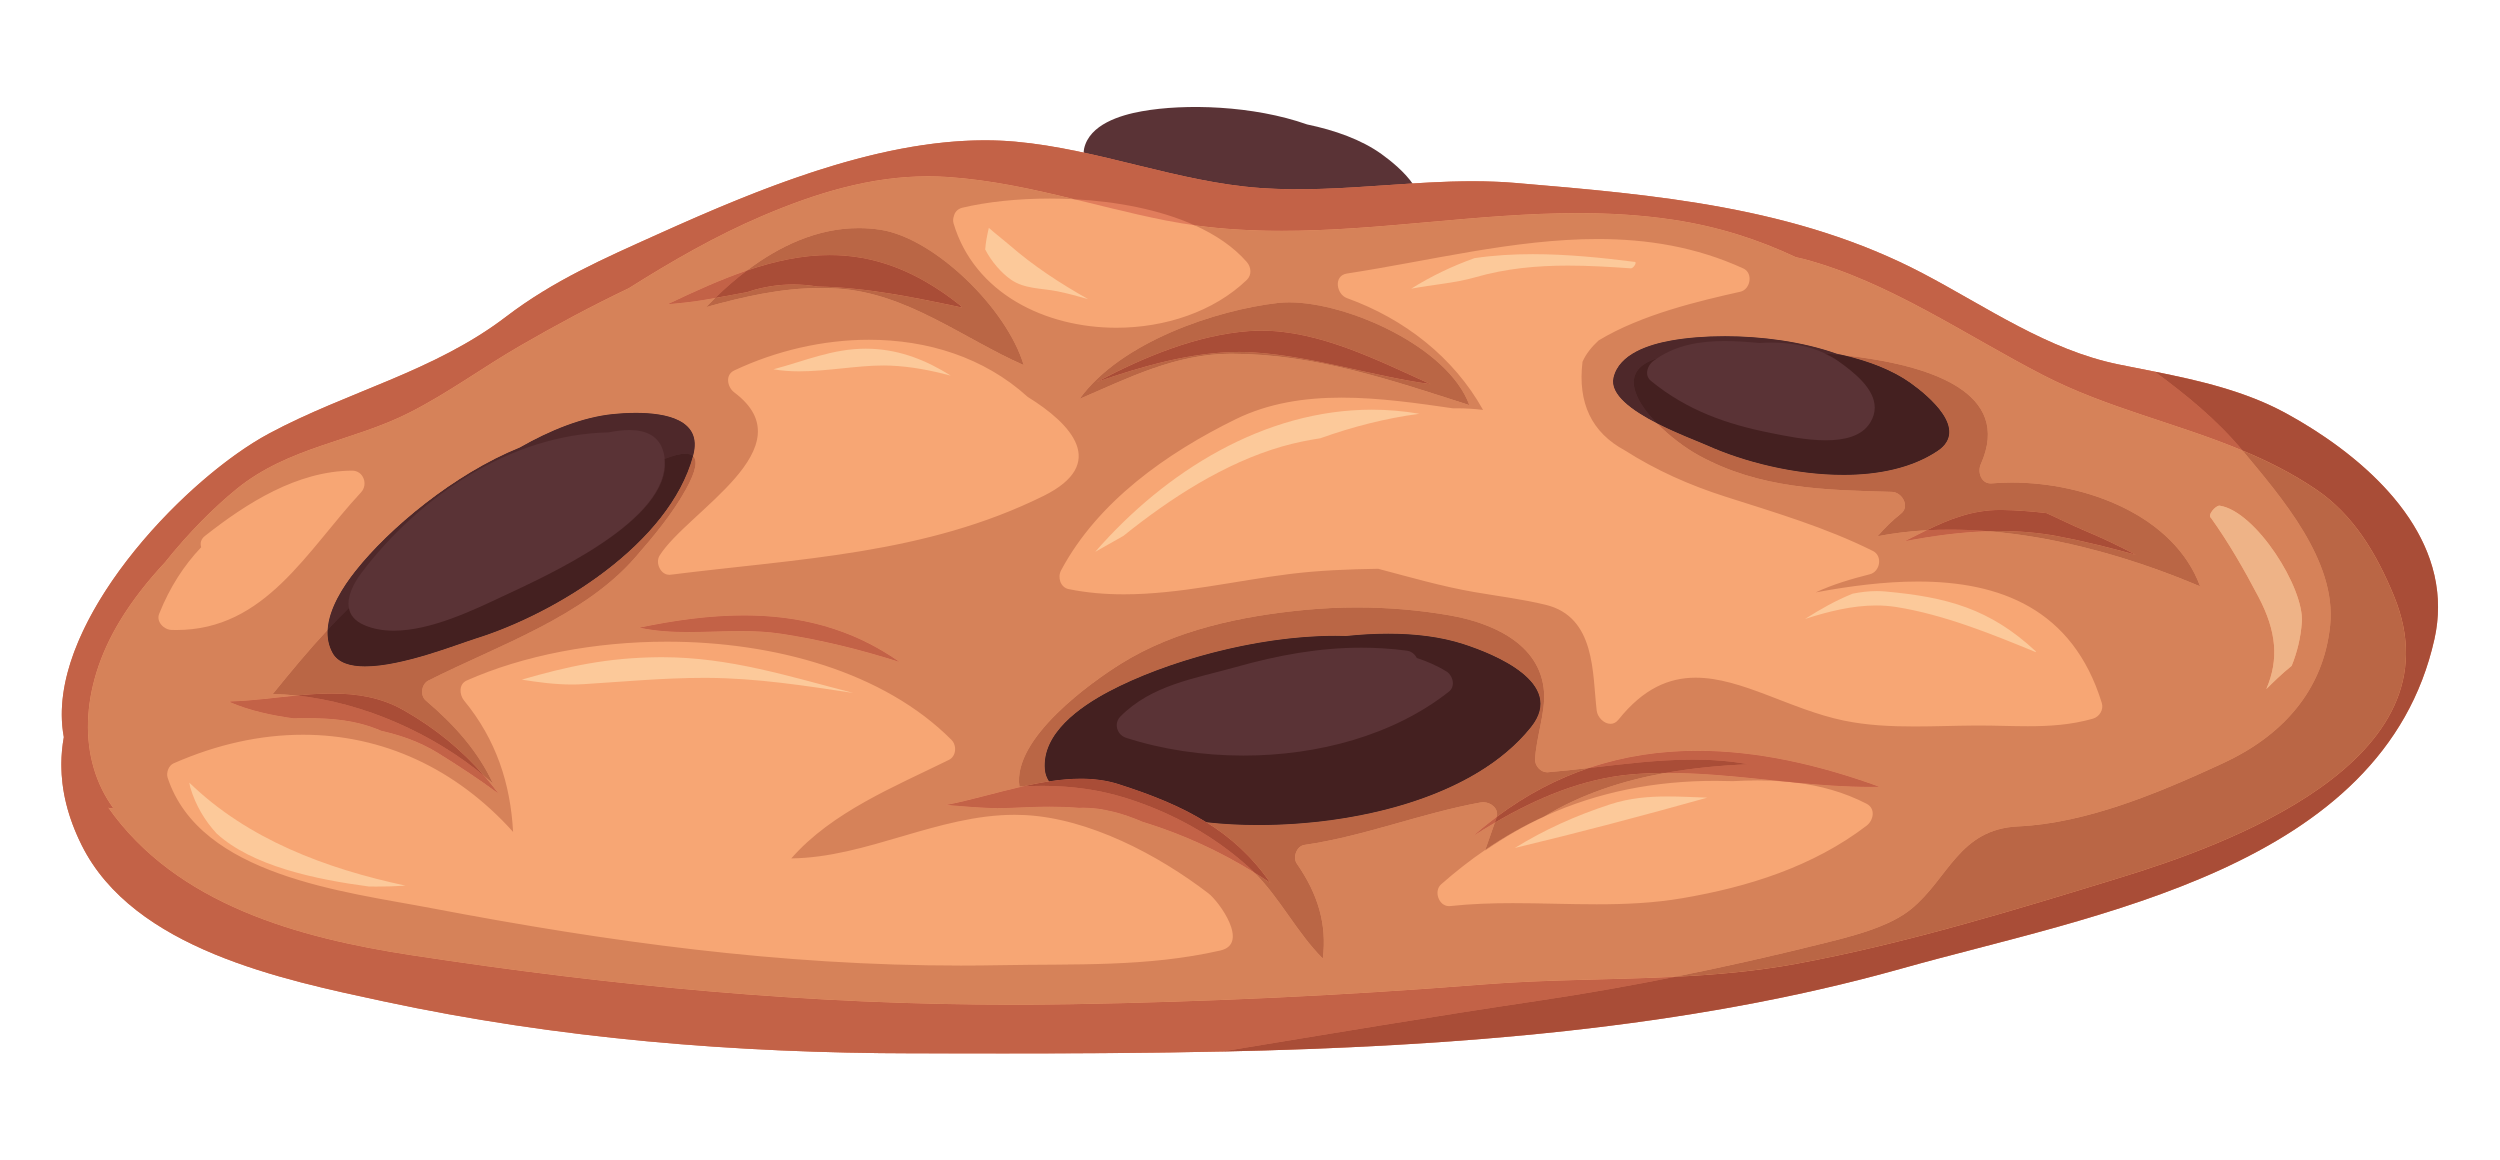 <?xml version="1.0" encoding="UTF-8" standalone="no"?>
<!-- Created with Inkscape (http://www.inkscape.org/) -->

<svg
   version="1.1"
   id="svg2"
   width="398"
   height="184.693"
   viewBox="0 0 398 184.693"
   sodipodi:docname="cvjw_j478_190709.eps"
   xmlns:inkscape="http://www.inkscape.org/namespaces/inkscape"
   xmlns:sodipodi="http://sodipodi.sourceforge.net/DTD/sodipodi-0.dtd"
   xmlns="http://www.w3.org/2000/svg"
   xmlns:svg="http://www.w3.org/2000/svg">
  <defs
     id="defs6" />
  <sodipodi:namedview
     id="namedview4"
     pagecolor="#ffffff"
     bordercolor="#000000"
     borderopacity="0.25"
     inkscape:showpageshadow="2"
     inkscape:pageopacity="0.0"
     inkscape:pagecheckerboard="0"
     inkscape:deskcolor="#d1d1d1" />
  <g
     id="g8"
     inkscape:groupmode="layer"
     inkscape:label="ink_ext_XXXXXX"
     transform="matrix(1.333,0,0,-1.333,0,184.693)">
    <g
       id="g10"
       transform="scale(0.1)">
      <path
         d="m 1649.92,1201.54 c -24.08,17.31 -55.86,28.51 -88.83,35.39 -64.37,22.74 -145.85,25.02 -197.54,15.7 -25.78,-4.61 -62.31,-15.73 -68.79,-44.5 -8.33,-36.81 90.16,-70.94 112.28,-80.9 74.61,-33.53 201.37,-55.47 274.72,-6.43 37.87,25.34 -10.79,65.62 -31.84,80.74"
         style="fill:#5a3336;fill-opacity:1;fill-rule:nonzero;stroke:none"
         id="path12" />
      <path
         d="m 2730.71,891.656 c -61.56,33.739 -132.46,44.813 -200.25,58.594 -85.02,17.289 -158.3,69.03 -233.78,108.67 -151.94,79.8 -319.16,93.93 -486.94,108.15 -51.55,4.37 -103.28,0.79 -155.12,-2.79 -49.75,-3.43 -99.6,-6.86 -149.47,-3.27 -98.83,7.08 -193.29,46.47 -292.65,55.38 C 1070.61,1229.1 912.043,1162.7 785.813,1105.86 721.098,1076.71 661.105,1050.59 604.441,1007.33 518.32,941.559 414.863,917.977 321.344,867.797 218.188,812.461 51.621,637.145 76.231,505.203 69.031,465.27 74.566,422.352 97.519,376.238 159.41,251.988 337.691,215.48 458.152,189.629 c 208.543,-44.731 420.207,-61.828 633.028,-62.098 385.4,-0.492 808.04,-3.422 1181.1,101.61 226.88,63.859 574.01,118.847 635.17,393.211 27.46,123.238 -82.59,217.722 -176.74,269.304"
         style="fill:#e17d5c;fill-opacity:1;fill-rule:nonzero;stroke:none"
         id="path14" />
      <path
         d="M 2532.96,337.641 C 2406,298.602 2276.53,258.859 2145.9,234.578 2021.79,211.531 1895.77,219.672 1770.82,209.738 1607.29,196.77 1443.31,189 1279.27,186.199 1010.53,181.641 757.125,204.148 491.801,244.68 356.215,265.379 210.629,305.371 129.32,421.039 c 1.649,-1.062 3.664,-0.918 5.774,-0.316 -41.973,57.695 -40.7,142.769 8.054,223.257 14.981,24.715 33.356,47.958 53.75,69.813 27.969,35.168 58.891,65.937 85.196,87.414 62.433,50.977 138.629,56.863 207.215,91.738 46.457,23.621 86.507,53.375 131.449,79.403 43.441,25.136 86.746,48.262 130.18,68.992 51.402,32.36 103.992,62.72 160.269,86.67 70.785,30.1 143.643,51.55 221.503,46.13 89.63,-6.27 172.13,-34.63 259.56,-51.9 104.85,-20.69 209.95,-11.25 315.28,-1.81 96.33,8.63 192.86,17.27 289.59,2.85 55.54,-8.28 103.46,-24.09 147.69,-44.89 2.94,-0.75 5.92,-1.23 8.86,-2.02 102.59,-27.11 194.07,-91.35 287.35,-139.296 105.06,-53.992 223.65,-67.429 324.96,-135.976 45.46,-30.731 72.69,-77.75 93.05,-127.102 82.02,-198.805 -206.64,-299.656 -326.09,-336.355"
         style="fill:#f7a674;fill-opacity:1;fill-rule:nonzero;stroke:none"
         id="path16" />
      <path
         d="M 732.211,891.035 C 695.648,887.359 657.004,871.664 620.758,850.98 542.363,819.297 464.898,754.586 424.531,703.52 c -20.133,-25.446 -44.926,-65.7 -27.324,-97.762 22.473,-40.961 141.859,8.156 170.551,17.078 96.734,30.09 232.437,113.707 260.234,219.367 14.363,54.59 -63.847,52.055 -95.781,48.832"
         style="fill:#5a3336;fill-opacity:1;fill-rule:nonzero;stroke:none"
         id="path18" />
      <path
         d="m 1747.96,616.223 c -41.47,13.449 -90.97,14.894 -140.19,9.761 -100.25,3.039 -215.32,-30.257 -283.52,-66.425 -34.01,-17.996 -80.15,-49.883 -76.34,-93.09 4.78,-55.235 157.94,-58.91 193.32,-62.949 119.44,-13.54 306.73,12.476 387.41,113.929 41.69,52.41 -44.47,87.02 -80.68,98.774"
         style="fill:#5a3336;fill-opacity:1;fill-rule:nonzero;stroke:none"
         id="path20" />
      <path
         d="m 2282.18,927.777 c -24.08,17.317 -55.87,28.5 -88.84,35.387 -64.36,22.742 -145.84,25.016 -197.54,15.699 -25.77,-4.609 -62.3,-15.722 -68.79,-44.504 -8.32,-36.8 90.17,-70.937 112.29,-80.886 74.62,-33.535 201.37,-55.477 274.71,-6.438 37.88,25.344 -10.79,65.625 -31.83,80.742"
         style="fill:#5a3336;fill-opacity:1;fill-rule:nonzero;stroke:none"
         id="path22" />
      <path
         d="m 350.023,527.711 c 35.563,0.727 70.821,0.105 105.215,-14.922 23.664,-5.367 46.7,-13.359 68.317,-26.789 22.05,-13.703 47.113,-29.891 71.582,-48.062 -29.942,40.035 -66.532,72.929 -113.321,99.523 -63.355,36 -138.714,12.184 -205.933,10.371 l -1.903,-0.57 c 24.168,-10.426 49.801,-15.871 76.043,-19.551"
         style="fill:#e17d5c;fill-opacity:1;fill-rule:nonzero;stroke:none"
         id="path24" />
      <path
         d="m 932.668,628.734 c 48.395,-7.418 95.342,-18.988 141.572,-33.754 -94.123,66.024 -199.924,64.008 -310.572,40.973 29.27,-6.387 59.406,-5.531 89.742,-4.676 26.418,0.746 52.981,1.493 79.258,-2.543"
         style="fill:#e17d5c;fill-opacity:1;fill-rule:nonzero;stroke:none"
         id="path26" />
      <path
         d="m 1499.52,964.535 c 70.99,-5.086 138.8,-28.051 208.69,-37.715 -67.54,30.578 -142.22,68.793 -216.53,63.282 -62.43,-4.657 -125.28,-30.77 -181.62,-60.622 61.42,21.168 126.65,39.551 189.46,35.055"
         style="fill:#e17d5c;fill-opacity:1;fill-rule:nonzero;stroke:none"
         id="path28" />
      <path
         d="m 1949.05,460.766 c 54.9,4.597 109.17,-1.028 163.44,-6.657 43.92,-4.554 87.86,-9.105 132.14,-8.242 -171.41,62.219 -340.57,68.227 -484.71,-58.367 57.69,36.891 121.08,67.555 189.13,73.266"
         style="fill:#e17d5c;fill-opacity:1;fill-rule:nonzero;stroke:none"
         id="path30" />
      <path
         d="m 2489.95,751.707 c -15.47,6.496 -30.59,14.039 -45.85,21.008 -17.63,2.066 -35.28,3.441 -52.74,3.75 -45.63,0.769 -80.29,-19.371 -116.35,-37.164 60.26,11.367 121.26,17.359 182.32,5.883 31.48,-5.918 62.43,-13.735 93.2,-22.18 -19.39,10.273 -39.3,19.758 -60.58,28.703"
         style="fill:#e17d5c;fill-opacity:1;fill-rule:nonzero;stroke:none"
         id="path32" />
      <path
         d="m 1206.47,420.688 c 27.52,1.289 55.14,2.406 82.52,0.019 l 1.25,0.098 c 24.85,0.8 49.82,-6.219 74.5,-16.766 54.25,-16.625 105.06,-40.98 152.32,-72.91 -45.12,65.301 -107.29,94.223 -181.13,117.891 -63.5,20.343 -140.55,-12.344 -206.13,-24.899 25.44,-1.781 50.86,-4.652 76.67,-3.433"
         style="fill:#e17d5c;fill-opacity:1;fill-rule:nonzero;stroke:none"
         id="path34" />
      <path
         d="m 809.98,1023.39 c 27.68,2.53 54.879,8.47 82.227,13.24 3.148,0.91 6.152,2.1 9.336,2.96 27.41,7.38 51.73,7.61 74.617,3.78 58.63,-1.1 115.14,-12.88 172.31,-25 l -1.26,2.04 c -124.02,99.34 -229.647,59.06 -349.62,1.84 4.125,0.37 8.23,0.76 12.39,1.14"
         style="fill:#e17d5c;fill-opacity:1;fill-rule:nonzero;stroke:none"
         id="path36" />
      <path
         d="m 1199.03,127.422 c -36.21,0 -72.22,0.066 -107.85,0.109 -212.821,0.27 -424.485,17.367 -633.028,62.098 -120.461,25.851 -298.742,62.359 -360.632,186.609 -16.766,33.688 -24.238,65.664 -24.242,96.02 0,11.203 1.012,22.183 2.953,32.945 v 0 0 c -1.656,8.891 -2.449,17.981 -2.449,27.215 0,127.809 151.36,283.77 247.563,335.379 93.519,50.18 196.976,73.762 283.097,139.533 56.664,43.26 116.657,69.38 181.372,98.53 115.589,52.05 258.297,112.11 390.477,112.11 12.17,0 24.25,-0.51 36.21,-1.58 99.36,-8.91 193.82,-48.3 292.65,-55.38 15.01,-1.08 30.02,-1.53 45.03,-1.53 34.85,0 69.67,2.4 104.44,4.8 34.78,2.4 69.5,4.8 104.16,4.8 17,0 33.99,-0.58 50.96,-2.01 167.78,-14.22 335,-28.35 486.94,-108.15 75.48,-39.64 148.76,-91.381 233.78,-108.67 67.57,-13.734 138.23,-24.785 199.66,-58.27 -48.52,26.442 -102.79,38.868 -156.73,49.704 38.14,-28.047 74.62,-57.856 104.87,-94.184 -78.39,32.73 -161.34,50.574 -237.22,89.574 -93.28,47.946 -184.76,112.186 -287.35,139.296 -2.94,0.79 -5.92,1.27 -8.86,2.02 -44.23,20.8 -92.15,36.61 -147.69,44.89 -37.53,5.6 -75.02,7.72 -112.5,7.72 -59.1,0 -118.14,-5.29 -177.09,-10.57 -58.96,-5.29 -117.84,-10.57 -176.65,-10.57 -34.73,0 -69.45,1.84 -104.13,6.62 -42.06,18.93 -93.67,28.52 -143.86,31.15 -49.24,11.94 -98.54,22.89 -150.2,26.51 -8.15,0.56 -16.23,0.84 -24.28,0.84 -68.79,0 -133.848,-20.03 -197.223,-46.97 C 854.93,1104.06 802.34,1073.7 750.938,1041.34 707.504,1020.61 664.199,997.484 620.758,972.348 575.816,946.32 535.766,916.566 489.309,892.945 420.723,858.07 344.527,852.184 282.094,801.207 255.789,779.73 224.867,748.961 196.898,713.793 176.504,691.938 158.129,668.695 143.148,643.98 94.394,563.492 93.121,478.418 135.094,420.723 c -1,-0.285 -1.981,-0.469 -2.91,-0.469 -1.028,0 -1.996,0.226 -2.864,0.785 81.309,-115.668 226.895,-155.66 362.481,-176.359 242.668,-37.059 475.336,-59.071 718.919,-59.071 22.74,0 45.6,0.2 68.55,0.59 164.04,2.801 328.02,10.571 491.55,23.539 76.39,6.071 153.17,5.391 229.68,9.211 -53.94,-10.82 -108.13,-20.371 -162.55,-28.488 -126.61,-18.832 -252.36,-39.981 -378.53,-60.762 274.72,5.961 554.21,26.981 810.45,98.762 -337.96,-94.68 -716.34,-101.039 -1070.84,-101.039 m 1071.04,101.09 c 0.17,0.047 0.35,0.097 0.53,0.148 -0.16,-0.039 -0.37,-0.101 -0.53,-0.148 m 0.94,0.269 c 0.14,0.039 0.27,0.078 0.41,0.11 -0.13,-0.032 -0.27,-0.071 -0.41,-0.11 m 459.4,663.039 c -0.08,0.043 -0.15,0.078 -0.22,0.121 0.07,-0.039 0.15,-0.082 0.22,-0.121"
         style="fill:#c36247;fill-opacity:1;fill-rule:nonzero;stroke:none"
         id="path38" />
      <path
         d="m 1210.72,185.609 c -243.583,0 -476.251,22.012 -718.919,59.071 -135.586,20.699 -281.172,60.691 -362.481,176.359 0.868,-0.559 1.836,-0.785 2.864,-0.785 0.929,0 1.91,0.184 2.91,0.469 -41.973,57.695 -40.7,142.769 8.054,223.257 14.981,24.715 33.356,47.958 53.75,69.813 27.969,35.168 58.891,65.937 85.196,87.414 62.433,50.977 138.629,56.863 207.215,91.738 46.457,23.621 86.507,53.375 131.449,79.403 43.441,25.136 86.746,48.262 130.18,68.992 51.402,32.36 103.992,62.72 160.269,86.67 63.375,26.94 128.433,46.97 197.223,46.97 8.05,0 16.13,-0.28 24.28,-0.84 51.66,-3.62 100.96,-14.57 150.2,-26.51 -9.8,0.51 -19.56,0.76 -29.17,0.76 -38.74,0 -75.28,-4.02 -104.26,-10.9 -6.15,-1.45 -9.22,-5.54 -10.29,-10.16 -0.89,-2.61 -1.27,-5.44 -0.36,-8.55 24.91,-83.53 109.49,-124.675 194.5,-124.675 57.97,0 116.15,19.155 155.67,57.075 6.27,6.01 5.38,15.39 0,21.52 -15.92,18.18 -37.4,32.6 -62.23,43.78 34.68,-4.78 69.4,-6.62 104.13,-6.62 58.81,0 117.69,5.28 176.65,10.57 58.95,5.28 117.99,10.57 177.09,10.57 37.48,0 74.97,-2.12 112.5,-7.72 55.54,-8.28 103.46,-24.09 147.69,-44.89 2.94,-0.75 5.92,-1.23 8.86,-2.02 102.59,-27.11 194.07,-91.35 287.35,-139.296 75.88,-39 158.83,-56.844 237.22,-89.574 0.16,-0.195 0.33,-0.391 0.49,-0.586 45.45,-54.809 112.16,-130.918 104.16,-208.344 -8.03,-78.144 -57.61,-132.004 -127.94,-164.519 -74.54,-34.453 -161.9,-71.59 -244.49,-75.453 -70.63,-3.301 -82.94,-61.457 -127.47,-98.317 -27.62,-22.871 -75.51,-33.922 -109.13,-42.293 -57.5,-14.297 -115.3,-27.398 -173.38,-39.039 -76.51,-3.82 -153.29,-3.14 -229.68,-9.211 C 1607.29,196.77 1443.31,189 1279.27,186.199 c -22.95,-0.39 -45.81,-0.59 -68.55,-0.59 M 361.797,508.043 c -50.27,0 -102.438,-11.25 -154.555,-34.203 -5.941,-2.613 -8.945,-11.297 -7.012,-17.18 38.618,-117.332 211.958,-136.101 314.344,-155.609 213.121,-40.602 417.141,-68.692 633.066,-68.692 15.78,0 31.67,0.153 47.58,0.461 89.25,1.7 174.66,-2.422 262.32,17.559 35.12,8.012 -1.69,58.562 -14.38,68.281 -59.9,45.918 -142.75,89.621 -219.28,93.453 -4.05,0.203 -8.07,0.301 -12.09,0.301 -91.9,0 -176.69,-51.023 -266.755,-52.074 48.664,55.558 123.465,85.711 188.235,117.668 8.92,4.398 9.63,17.312 3.09,23.894 -80.81,81.2 -211.739,117.293 -339.915,117.293 -86.351,0 -171.465,-16.39 -239.125,-46.414 -9.754,-4.316 -8.675,-17.113 -3.086,-23.902 38.434,-46.774 55.414,-99.27 58.532,-156.848 -68.657,76.313 -156.493,116.012 -250.969,116.012 M 1498.18,343.371 c 31,-31.082 50.91,-71.922 81.66,-102.633 5.15,41.024 -5.93,77.184 -31.03,113.364 -5.17,7.468 -0.32,20.988 9.1,22.347 71.88,10.426 139.19,37.832 210.53,50.735 0.97,0.175 1.96,0.261 2.94,0.261 9.21,0 18.65,-7.414 16.24,-17.453 -9.33,-6.98 -18.56,-14.465 -27.7,-22.492 8.33,5.328 16.78,10.523 25.34,15.535 -3.82,-10.894 -7.6,-21.676 -11.38,-32.476 -17.89,-12.219 -35.46,-25.911 -52.73,-41.149 -9.12,-8.039 -2.92,-26.058 9.36,-26.058 0.46,0 0.92,0.027 1.39,0.078 25.07,2.711 50.07,3.48 75.02,3.48 16.68,0 33.35,-0.34 50.01,-0.691 16.67,-0.348 33.32,-0.688 49.99,-0.688 33.95,0 67.93,1.438 102.02,7.25 78.9,13.449 156.11,37.66 220.26,86.59 8.38,6.383 11.23,20.496 0,26.281 -27.08,13.961 -55.56,21.625 -84.71,25.219 29.61,-2.851 59.27,-5.109 89.07,-5.109 3.69,0 7.37,0.035 11.07,0.105 -73.47,26.668 -146.52,43.008 -217.37,43.008 -44.23,0 -87.61,-6.371 -129.68,-20.57 -16.27,-1.867 -32.6,-3.668 -48.99,-5.063 -0.31,-0.027 -0.63,-0.039 -0.94,-0.039 -7.66,-0.004 -14.6,7.789 -14.28,15.266 1.07,25.519 12.37,56.078 10.7,80.355 -4.1,59.688 -65.46,83.473 -112.58,91.75 -36.17,6.348 -73.59,9.504 -110.83,9.504 -20.92,0 -41.77,-0.996 -62.33,-2.976 -75.19,-7.239 -154.06,-23.512 -219.19,-64.008 -34.13,-21.199 -130.45,-89.035 -121.59,-147.043 1.33,0.09 2.66,0.172 3.99,0.25 -31.38,-7.106 -62.68,-16.617 -91.74,-22.18 21.2,-1.484 42.38,-3.726 63.79,-3.726 4.28,0 8.57,0.089 12.88,0.293 15.76,0.738 31.55,1.421 47.3,1.421 11.77,0 23.52,-0.382 35.22,-1.402 l 1.25,0.098 c 1.29,0.043 2.58,0.062 3.87,0.062 23.57,0 47.24,-6.832 70.63,-16.828 47.1,-14.43 91.6,-34.687 133.44,-60.668 m -903.043,94.567 v 0 0 c -5.262,7.039 -10.731,13.851 -16.422,20.453 3.457,-2.875 6.84,-5.789 10.152,-8.746 -17.719,37.949 -44.625,68.808 -80.297,99.246 -7.222,6.164 -5.257,19.699 3.094,23.898 81.93,41.391 185.024,75.953 246.82,146.856 22.039,25.285 44.239,51.781 60.598,81.234 12.586,22.691 14.188,35.019 8.566,40.043 0.118,0.426 0.235,0.855 0.344,1.281 11.102,42.192 -33.101,50.262 -68.496,50.262 -10.398,0 -20.031,-0.699 -27.285,-1.43 C 695.648,887.359 657.004,871.664 620.758,850.98 542.363,819.297 464.898,754.586 424.531,703.52 409.902,685.031 392.813,658.723 391.316,633.422 368.41,608.82 346.875,582.723 325.707,556.629 c 9.445,-0.164 18.953,-0.758 28.496,-1.758 -26.547,-2.555 -53.008,-6.355 -78.32,-7.039 l -1.903,-0.57 c 24.168,-10.426 49.801,-15.871 76.043,-19.551 5.493,0.109 10.977,0.191 16.45,0.191 29.98,0 59.679,-2.406 88.765,-15.113 23.664,-5.367 46.7,-13.359 68.317,-26.789 22.05,-13.703 47.113,-29.891 71.582,-48.062 m 1430.093,138.25 c 54.94,0 113.16,-38.063 176.89,-51.247 27.42,-5.671 55.88,-7.039 84.36,-7.039 24.2,0 48.43,0.989 72.04,1.157 1.51,0.007 3.02,0.015 4.53,0.015 9.92,0 19.74,-0.219 29.5,-0.437 9.76,-0.219 19.46,-0.438 29.13,-0.438 26.01,0 51.78,1.582 77.87,9.016 7.78,2.219 13.08,10.734 10.64,18.711 -34.74,112.933 -122.42,145.094 -219.67,145.094 -40.05,0 -81.73,-5.457 -121.99,-12.973 20.18,9.453 41.97,15.918 64.65,21.664 12.28,3.109 15.58,21.871 3.63,27.812 -56.57,28.2 -116.42,45.739 -176.47,64.961 -42.39,13.575 -82.28,31.243 -119.83,55.18 -39.56,21.289 -56.42,56.535 -50.54,105.734 4.16,9.606 11.07,17.973 19.2,25.524 51.44,31.118 120,47.128 169.25,58.198 12.21,2.73 15.69,22.3 3.63,27.8 -56.82,25.99 -115.12,35.14 -174.03,35.14 -99.45,0 -200.63,-26.07 -299.39,-41.21 -16.33,-2.5 -12.61,-24.81 0,-29.35 68.52,-24.72 127.44,-70.547 162.58,-133.508 -9.82,1.184 -19.87,1.899 -30.21,1.899 -1.77,0 -3.55,-0.02 -5.35,-0.063 -43.7,6.34 -88.98,12.824 -133.27,12.824 -44.1,0 -87.21,-6.433 -126.75,-25.847 -82.09,-40.278 -164.49,-98.18 -208.4,-180.5 -4.37,-8.157 -0.93,-20.336 9.1,-22.352 21.88,-4.445 43.83,-6.223 65.82,-6.223 66.28,0 132.87,16.168 198.33,24.293 34.91,4.332 70.2,5.665 105.42,6.223 38,-10.008 75.78,-21.023 114.61,-27.762 28.68,-4.968 57.1,-8.379 85.47,-15.261 60.01,-14.567 55.7,-82.266 60.96,-126.422 0.96,-7.926 8.69,-15.742 16.46,-15.742 3.35,0 6.71,1.453 9.53,4.984 29.96,37.465 60.58,50.145 92.3,50.145 m 625.43,205.445 c -4.78,0 -14.85,-11.488 -9.96,-14.766 21.28,-29.797 39.59,-61.773 56.59,-94.137 21.8,-41.417 24.47,-74.871 9.37,-110.132 9.34,9.269 18.79,18.457 29.19,26.843 l 1.04,0.809 c 6.58,16.277 10.85,33.598 12.19,52.094 3,40.945 -54.79,132.437 -98.01,139.258 -0.13,0.019 -0.27,0.031 -0.41,0.031 M 1074.24,594.98 v 0 0 c -58.02,40.704 -120.502,55.547 -185.799,55.547 -40.628,0 -82.336,-5.742 -124.773,-14.574 19.203,-4.191 38.785,-5.262 58.551,-5.262 10.355,0 20.761,0.293 31.191,0.586 10.43,0.297 20.887,0.59 31.332,0.59 16.016,0 32.024,-0.691 47.926,-3.133 48.395,-7.418 95.342,-18.988 141.572,-33.754 M 420.523,823.473 c -0.043,0 -0.089,0 -0.132,0 -65.641,-0.52 -125.746,-38.664 -175.661,-78.035 -5.082,-4.004 -5.851,-8.95 -4.457,-13.442 -20.453,-21.625 -37.367,-47.426 -50.183,-79.516 -3.801,-9.582 5.711,-18.964 14.691,-19.261 1.992,-0.067 3.957,-0.098 5.914,-0.098 106.239,0 155.602,94.695 220.465,164.367 8.828,9.485 2.945,25.985 -10.637,25.985 M 2374.06,751.137 c 88.71,-7.137 178.19,-33.91 253.56,-65.93 -31.16,84.832 -136.53,124.051 -224.84,124.051 -8.17,0 -16.19,-0.336 -23.99,-1 -0.46,-0.039 -0.9,-0.059 -1.34,-0.059 -11.68,-0.004 -15.87,13.84 -11.8,22.957 38.02,84.981 -58.33,118.684 -163.98,130.168 -2.76,0.645 -5.54,1.258 -8.33,1.84 -41.57,14.691 -90.3,20.844 -133.52,20.844 -23.69,0 -45.72,-1.848 -64.02,-5.145 -25.77,-4.609 -62.3,-15.722 -68.79,-44.504 -4.52,-19.968 22.42,-39.156 51.54,-54.117 15.19,-15.586 34.21,-29.746 50.22,-38.558 72.72,-40 150.04,-41.387 230.78,-43.59 11.98,-0.324 21.88,-17.231 10.77,-25.981 -10.68,-8.398 -19.71,-17.468 -27.92,-26.984 19.17,3.715 38.77,6.031 58.63,7.129 -8.71,-4.238 -17.32,-8.664 -26.02,-12.957 32.83,6.195 65.88,10.793 99.05,11.836 m -1336.15,228.64 c -55.129,0 -111.156,-13.172 -160.953,-36.625 -11.441,-5.375 -8.195,-20.144 0,-26.277 88.293,-66.098 -56.039,-142.023 -89.184,-194.809 -5.363,-8.546 0.903,-22.992 11.606,-22.992 0.5,0 1.012,0.031 1.527,0.098 153.289,19.269 304.394,24.34 445.454,94.137 77.59,38.406 33.3,85.875 -18.91,118.175 -52.29,47.45 -120.2,68.293 -189.54,68.293 m 432.27,-16.746 c 0.15,0 0.3,0 0.45,0 99.83,-0.195 190.7,-31.273 284.23,-61.328 -25.08,69.117 -144.96,122.757 -215.28,122.757 -4.62,0 -9.02,-0.24 -13.18,-0.71 -73.26,-8.36 -187.65,-46.215 -237.03,-114.586 57.99,24.844 114.56,53.867 180.81,53.867 m -490.094,78.519 c 6.965,0 13.973,-0.23 21.054,-0.71 82.31,-5.55 148.36,-58.988 221.47,-91.391 -20.28,68.151 -106.84,151.751 -170.79,161.651 -8.85,1.37 -17.61,2.02 -26.25,2.02 -48.859,0 -94.09,-20.85 -133.687,-50.78 -30.82,-10.55 -62.039,-24.71 -94.293,-40.09 4.125,0.37 8.23,0.76 12.39,1.14 14.809,1.36 29.477,3.68 44.106,6.29 -3.668,-3.57 -7.277,-7.21 -10.809,-10.88 44.746,12.38 89.563,22.75 136.809,22.75 M 1844.7,410.645 c 43.76,26.296 92.39,42.449 144.43,51.808 0.77,0.004 1.55,0.004 2.33,0.004 40.52,0 80.77,-4.172 121.03,-8.348 5.55,-0.574 11.09,-1.148 16.64,-1.714 -9.96,0.761 -19.98,1.097 -30.03,1.097 -9.82,0 -19.66,-0.32 -29.51,-0.879 -7.02,0.239 -13.98,0.36 -20.93,0.36 -72,0 -139.89,-13.09 -203.96,-42.328"
         style="fill:#d68259;fill-opacity:1;fill-rule:nonzero;stroke:none"
         id="path40" />
      <path
         d="m 391.316,633.422 c 1.497,25.301 18.586,51.609 33.215,70.098 40.367,51.066 117.832,115.777 196.227,147.46 36.246,20.684 74.89,36.379 111.453,40.055 7.254,0.731 16.887,1.43 27.285,1.43 35.395,0 79.598,-8.07 68.496,-50.262 -0.109,-0.426 -0.226,-0.855 -0.344,-1.281 -2.097,1.875 -5.203,2.734 -9.117,2.734 -6.355,0 -14.847,-2.258 -24.636,-6.093 -0.286,2.656 -0.778,5.316 -1.489,7.988 -5.172,19.398 -20.804,26.383 -40.855,26.383 -7.719,0 -16.098,-1.036 -24.785,-2.797 -116.825,-2.321 -225.985,-76.504 -294.778,-167.356 -10.008,-13.215 -17.797,-29.156 -15.34,-42.433 -8.652,-8.399 -17.082,-17.067 -25.332,-25.926"
         style="fill:#4e282a;fill-opacity:1;fill-rule:nonzero;stroke:none"
         id="path42" />
      <path
         d="m 1978.55,880.242 c -29.12,14.961 -56.06,34.149 -51.54,54.117 6.49,28.782 43.02,39.895 68.79,44.504 18.3,3.297 40.33,5.145 64.02,5.145 43.22,0 91.95,-6.153 133.52,-20.844 2.79,-0.582 5.57,-1.195 8.33,-1.84 -7.31,0.797 -14.66,1.485 -22.02,2.074 -19.5,9.211 -41.84,12.977 -64.3,12.977 -4.7,0 -9.41,-0.168 -14.1,-0.48 -13.78,1.281 -27.78,2.335 -41.64,2.335 -28.61,0 -56.63,-4.503 -80.86,-20.839 -43.85,-13.426 -28.79,-47.821 -0.2,-77.149 m 217.27,73.738 c -0.09,0.059 -0.18,0.122 -0.27,0.184 0.09,-0.062 0.18,-0.125 0.27,-0.184 m -221.06,0.59 c 0.06,0.043 0.11,0.082 0.17,0.125 -0.06,-0.043 -0.11,-0.082 -0.17,-0.125"
         style="fill:#4e282a;fill-opacity:1;fill-rule:nonzero;stroke:none"
         id="path44" />
      <path
         d="m 595.137,437.938 c -24.469,18.171 -49.532,34.359 -71.582,48.062 -21.617,13.43 -44.653,21.422 -68.317,26.789 -29.086,12.707 -58.785,15.113 -88.765,15.113 -5.473,0 -10.957,-0.082 -16.45,-0.191 -26.242,3.68 -51.875,9.125 -76.043,19.551 l 1.903,0.57 c 25.312,0.684 51.773,4.484 78.32,7.039 80.707,-8.461 163.637,-45.867 224.512,-96.48 5.691,-6.602 11.16,-13.414 16.422,-20.453"
         style="fill:#c36247;fill-opacity:1;fill-rule:nonzero;stroke:none"
         id="path46" />
      <path
         d="m 1074.24,594.98 c -46.23,14.766 -93.177,26.336 -141.572,33.754 -15.902,2.442 -31.91,3.133 -47.926,3.133 -10.445,0 -20.902,-0.293 -31.332,-0.59 -10.43,-0.293 -20.836,-0.586 -31.191,-0.586 -19.766,0 -39.348,1.071 -58.551,5.262 42.437,8.832 84.145,14.574 124.773,14.574 65.297,0 127.779,-14.843 185.799,-55.547"
         style="fill:#c36247;fill-opacity:1;fill-rule:nonzero;stroke:none"
         id="path48" />
      <path
         d="m 1759.92,387.5 c 9.14,8.027 18.37,15.512 27.7,22.492 -0.12,-0.5 -0.27,-1.008 -0.45,-1.519 -0.64,-1.817 -1.27,-3.629 -1.91,-5.438 -8.56,-5.012 -17.01,-10.207 -25.34,-15.535 m 473.64,58.262 c -29.8,0 -59.46,2.258 -89.07,5.109 -5.1,0.629 -10.22,1.133 -15.36,1.524 -5.55,0.566 -11.09,1.14 -16.64,1.714 -40.26,4.176 -80.51,8.348 -121.03,8.348 -0.78,0 -1.56,0 -2.33,-0.004 31.82,5.727 64.92,8.906 98.95,10.317 -21.94,4.031 -44.06,5.585 -66.33,5.585 -40.91,0 -82.32,-5.25 -124.17,-10.05 42.07,14.199 85.45,20.57 129.68,20.57 70.85,0 143.9,-16.34 217.37,-43.008 -3.7,-0.07 -7.38,-0.105 -11.07,-0.105"
         style="fill:#c36247;fill-opacity:1;fill-rule:nonzero;stroke:none"
         id="path50" />
      <path
         d="m 2275.01,739.301 c 8.7,4.293 17.31,8.719 26.02,12.957 9.16,0.504 18.39,0.75 27.64,0.75 15.06,0 30.2,-0.649 45.39,-1.871 -33.17,-1.043 -66.22,-5.641 -99.05,-11.836"
         style="fill:#c36247;fill-opacity:1;fill-rule:nonzero;stroke:none"
         id="path52" />
      <path
         d="m 1498.18,343.371 c -41.84,25.981 -86.34,46.238 -133.44,60.668 -23.39,9.996 -47.06,16.828 -70.63,16.828 -1.29,0 -2.58,-0.019 -3.87,-0.062 l -1.25,-0.098 c -11.7,1.02 -23.45,1.402 -35.22,1.402 -15.75,0 -31.54,-0.683 -47.3,-1.421 -4.31,-0.204 -8.6,-0.293 -12.88,-0.293 -21.41,0 -42.59,2.242 -63.79,3.726 29.06,5.563 60.36,15.074 91.74,22.18 7.81,0.457 15.63,0.691 23.43,0.691 33.95,0 67.77,-4.457 100.33,-14.742 53.51,-16.895 104.4,-44.586 146.23,-82.531 2.28,-2.071 4.49,-4.188 6.65,-6.348"
         style="fill:#c36247;fill-opacity:1;fill-rule:nonzero;stroke:none"
         id="path54" />
      <path
         d="m 797.59,1022.25 c 32.254,15.38 63.473,29.54 94.293,40.09 -13.258,-10.02 -25.875,-21.05 -37.797,-32.66 -14.629,-2.61 -29.297,-4.93 -44.106,-6.29 -4.16,-0.38 -8.265,-0.77 -12.39,-1.14"
         style="fill:#c36247;fill-opacity:1;fill-rule:nonzero;stroke:none"
         id="path56" />
      <path
         d="m 1222.61,949.449 c -73.11,32.403 -139.16,85.841 -221.47,91.391 -7.081,0.48 -14.089,0.71 -21.054,0.71 -47.246,0 -92.063,-10.37 -136.809,-22.75 3.532,3.67 7.141,7.31 10.809,10.88 12.719,2.26 25.402,4.73 38.121,6.95 3.148,0.91 6.152,2.1 9.336,2.96 16.223,4.37 31.363,6.23 45.766,6.23 9.929,0 19.507,-0.89 28.851,-2.45 58.63,-1.1 115.14,-12.88 172.31,-25 v 0 0 l -1.26,2.04 c -54.73,43.84 -105.88,60.48 -156.261,60.48 -33.094,0 -65.844,-7.18 -99.066,-18.55 39.597,29.93 84.828,50.78 133.687,50.78 8.64,0 17.4,-0.65 26.25,-2.02 63.95,-9.9 150.51,-93.5 170.79,-161.651"
         style="fill:#ba6645;fill-opacity:1;fill-rule:nonzero;stroke:none"
         id="path58" />
      <path
         d="m 1148.47,1018.37 c -57.17,12.12 -113.68,23.9 -172.31,25 -9.344,1.56 -18.922,2.45 -28.851,2.45 -14.403,0 -29.543,-1.86 -45.766,-6.23 -3.184,-0.86 -6.188,-2.05 -9.336,-2.96 -12.719,-2.22 -25.402,-4.69 -38.121,-6.95 11.922,11.61 24.539,22.64 37.797,32.66 33.222,11.37 65.972,18.55 99.066,18.55 50.381,0 101.531,-16.64 156.261,-60.48 l 1.26,-2.04"
         style="fill:#a94d37;fill-opacity:1;fill-rule:nonzero;stroke:none"
         id="path60" />
      <path
         d="m 2269.87,228.461 c 0.07,0.019 0.13,0.039 0.2,0.051 -0.06,-0.012 -0.14,-0.032 -0.2,-0.051 m 0.73,0.199 c 0.13,0.039 0.27,0.078 0.41,0.121 -0.14,-0.043 -0.27,-0.082 -0.41,-0.121 m 0.82,0.231 c 0.3,0.089 0.56,0.16 0.86,0.25 226.88,63.859 574.01,118.847 635.17,393.211 2.91,13.058 4.27,25.793 4.28,38.187 -0.01,-12.394 -1.37,-25.129 -4.28,-38.187 C 2846.29,347.988 2499.16,293 2272.28,229.141 c -0.28,-0.082 -0.57,-0.172 -0.86,-0.25 m 459.29,662.765 c -0.1,0.055 -0.2,0.11 -0.3,0.164 0.1,-0.054 0.2,-0.109 0.3,-0.164 m -0.52,0.285 c -0.03,0.012 -0.04,0.024 -0.07,0.039 0.02,-0.015 0.05,-0.027 0.07,-0.039"
         style="fill:#ddc9c4;fill-opacity:1;fill-rule:nonzero;stroke:none"
         id="path62" />
      <path
         d="m 1459.42,129.699 c 126.17,20.781 251.92,41.93 378.53,60.762 54.42,8.117 108.61,17.668 162.55,28.488 48.64,2.422 97.16,6.672 145.4,15.629 130.63,24.281 260.1,64.024 387.06,103.063 119.45,36.699 408.11,137.55 326.09,336.355 -20.36,49.352 -47.59,96.371 -93.05,127.102 -28.14,19.035 -57.6,33.82 -87.74,46.402 -30.25,36.328 -66.73,66.137 -104.87,94.184 53.94,-10.836 108.21,-23.262 156.73,-49.704 0.03,-0.015 0.04,-0.027 0.07,-0.039 0.07,-0.043 0.14,-0.078 0.22,-0.121 0.1,-0.054 0.2,-0.109 0.3,-0.164 v 0 c 84.18,-46.117 181.06,-126.523 181.02,-231.117 -0.01,-12.394 -1.37,-25.129 -4.28,-38.187 C 2846.29,347.988 2499.16,293 2272.28,229.141 c -0.3,-0.09 -0.56,-0.161 -0.86,-0.25 -0.14,-0.032 -0.27,-0.071 -0.41,-0.11 -0.14,-0.043 -0.28,-0.082 -0.41,-0.121 -0.18,-0.051 -0.36,-0.101 -0.53,-0.148 -0.07,-0.012 -0.13,-0.032 -0.2,-0.051 -256.24,-71.781 -535.73,-92.801 -810.45,-98.762"
         style="fill:#a94d37;fill-opacity:1;fill-rule:nonzero;stroke:none"
         id="path64" />
      <path
         d="m 2000.5,218.949 c 58.08,11.641 115.88,24.742 173.38,39.039 33.62,8.371 81.51,19.422 109.13,42.293 44.53,36.86 56.84,95.016 127.47,98.317 82.59,3.863 169.95,41 244.49,75.453 70.33,32.515 119.91,86.375 127.94,164.519 8,77.426 -58.71,153.535 -104.16,208.344 -0.16,0.195 -0.33,0.391 -0.49,0.586 30.14,-12.582 59.6,-27.367 87.74,-46.402 45.46,-30.731 72.69,-77.75 93.05,-127.102 C 2941.07,475.191 2652.41,374.34 2532.96,337.641 2406,298.602 2276.53,258.859 2145.9,234.578 c -48.24,-8.957 -96.76,-13.207 -145.4,-15.629"
         style="fill:#ba6645;fill-opacity:1;fill-rule:nonzero;stroke:none"
         id="path66" />
      <path
         d="m 1754.86,901.703 c -93.53,30.055 -184.4,61.133 -284.23,61.328 -0.15,0 -0.3,0 -0.45,0 -66.25,0 -122.82,-29.023 -180.81,-53.867 49.38,68.371 163.77,106.226 237.03,114.586 4.16,0.47 8.56,0.71 13.18,0.71 70.32,0 190.2,-53.64 215.28,-122.757 m -46.65,25.117 v 0 0 c -63.1,28.571 -132.46,63.817 -201.91,63.817 -4.88,0 -9.74,-0.172 -14.62,-0.535 -62.43,-4.657 -125.28,-30.77 -181.62,-60.622 55.1,18.989 113.27,35.739 170,35.739 6.51,0 12.99,-0.219 19.46,-0.684 70.99,-5.086 138.8,-28.051 208.69,-37.715"
         style="fill:#ba6645;fill-opacity:1;fill-rule:nonzero;stroke:none"
         id="path68" />
      <path
         d="m 1708.21,926.82 c -69.89,9.664 -137.7,32.629 -208.69,37.715 -6.47,0.465 -12.95,0.684 -19.46,0.684 -56.73,0 -114.9,-16.75 -170,-35.739 56.34,29.852 119.19,55.965 181.62,60.622 4.88,0.363 9.74,0.535 14.62,0.535 69.45,0 138.81,-35.246 201.91,-63.817"
         style="fill:#a94d37;fill-opacity:1;fill-rule:nonzero;stroke:none"
         id="path70" />
      <path
         d="m 2195.55,954.164 c -5.31,3.742 -11.16,6.606 -17.03,9.328 0.37,-0.031 0.75,-0.062 1.13,-0.094 5.55,-2.621 10.88,-5.687 15.9,-9.234 m -220.62,0.531 c 1.26,0.934 2.53,1.832 3.82,2.696 0.3,0.093 0.6,0.183 0.91,0.273 -1.55,-1.043 -3.2,-1.851 -4.73,-2.969"
         style="fill:#4e282a;fill-opacity:1;fill-rule:nonzero;stroke:none"
         id="path72" />
      <path
         d="m 2627.62,685.207 c -75.37,32.02 -164.85,58.793 -253.56,65.93 4.69,0.148 9.4,0.226 14.1,0.226 23.03,0 46.09,-1.84 69.17,-6.179 31.48,-5.918 62.43,-13.735 93.2,-22.18 -19.39,10.273 -39.3,19.758 -60.58,28.703 -15.47,6.496 -30.59,14.039 -45.85,21.008 -17.63,2.066 -35.28,3.441 -52.74,3.75 -0.85,0.015 -1.7,0.019 -2.54,0.019 -33.48,0 -61.07,-11.218 -87.79,-24.226 -19.86,-1.098 -39.46,-3.414 -58.63,-7.129 8.21,9.516 17.24,18.586 27.92,26.984 11.11,8.75 1.21,25.657 -10.77,25.981 -80.74,2.203 -158.06,3.59 -230.78,43.59 -16.01,8.812 -35.03,22.972 -50.22,38.558 24.54,-12.609 50.63,-22.219 60.75,-26.769 43.36,-19.489 104.34,-35.063 162.21,-35.063 41.7,-0.004 81.78,8.082 112.5,28.625 37.88,25.344 -10.79,65.625 -31.83,80.742 -22.05,15.852 -50.55,26.567 -80.51,33.547 105.65,-11.484 202,-45.187 163.98,-130.168 -4.07,-9.117 0.12,-22.961 11.8,-22.957 0.44,0 0.88,0.02 1.34,0.059 7.8,0.664 15.82,1 23.99,1 88.31,0 193.68,-39.219 224.84,-124.051"
         style="fill:#ba6645;fill-opacity:1;fill-rule:nonzero;stroke:none"
         id="path74" />
      <path
         d="m 2201.51,818.41 c -57.87,0 -118.85,15.574 -162.21,35.063 -10.12,4.55 -36.21,14.16 -60.75,26.769 -28.59,29.328 -43.65,63.723 0.2,77.149 -1.29,-0.864 -2.56,-1.762 -3.82,-2.696 -0.06,-0.043 -0.11,-0.082 -0.17,-0.125 v 0 c -4.37,-3.222 -7.66,-8.906 -7.66,-14.382 0,-3.481 1.33,-6.879 4.57,-9.516 43.22,-35.274 90.31,-51.844 144.39,-62.488 15.43,-3.036 40.69,-8.489 64.38,-8.489 22.16,0.004 42.94,4.782 52.95,20.782 3.92,6.257 5.6,12.363 5.6,18.253 0.01,22.836 -25.17,42.454 -43.17,55.25 v 0 c -0.09,0.059 -0.18,0.122 -0.27,0.184 -5.02,3.547 -10.35,6.613 -15.9,9.234 7.36,-0.589 14.71,-1.277 22.02,-2.074 29.96,-6.98 58.46,-17.695 80.51,-33.547 21.04,-15.117 69.71,-55.398 31.83,-80.742 -30.72,-20.543 -70.8,-28.629 -112.5,-28.625"
         style="fill:#442020;fill-opacity:1;fill-rule:nonzero;stroke:none"
         id="path76" />
      <path
         d="m 2550.53,723.004 c -30.77,8.445 -61.72,16.262 -93.2,22.18 -23.08,4.339 -46.14,6.179 -69.17,6.179 -4.7,0 -9.41,-0.078 -14.1,-0.226 -15.19,1.222 -30.33,1.871 -45.39,1.871 -9.25,0 -18.48,-0.246 -27.64,-0.75 26.72,13.008 54.31,24.226 87.79,24.226 0.84,0 1.69,-0.004 2.54,-0.019 17.46,-0.309 35.11,-1.684 52.74,-3.75 15.26,-6.969 30.38,-14.512 45.85,-21.008 21.28,-8.945 41.19,-18.43 60.58,-28.703"
         style="fill:#a94d37;fill-opacity:1;fill-rule:nonzero;stroke:none"
         id="path78" />
      <path
         d="m 1773.59,369.738 c 0.09,0.274 0.19,0.551 0.29,0.821 23.08,15.765 46.68,29.07 70.82,40.086 -0.14,-0.082 -0.28,-0.168 -0.42,-0.25 -24.14,-11.024 -47.62,-24.864 -70.69,-40.657"
         style="fill:#d68259;fill-opacity:1;fill-rule:nonzero;stroke:none"
         id="path80" />
      <path
         d="m 1579.84,240.738 c -30.75,30.711 -50.66,71.551 -81.66,102.633 6.35,-3.949 12.65,-8.031 18.88,-12.242 v 0 0 c -21.71,31.422 -47.36,54.41 -76.35,72.449 0.17,-0.019 0.35,-0.039 0.52,-0.058 19.06,-2.161 39.86,-3.313 61.66,-3.313 114.85,-0.004 257.94,31.977 325.75,117.242 41.69,52.41 -44.47,87.02 -80.68,98.774 -27.29,8.851 -58.06,12.504 -89.94,12.504 -16.56,0 -33.42,-0.989 -50.25,-2.743 -4.27,0.129 -8.58,0.196 -12.9,0.196 -97.08,0 -205.33,-31.992 -270.62,-66.621 -34.01,-17.996 -80.15,-49.883 -76.34,-93.09 0.44,-5.133 2.16,-9.821 4.96,-14.106 -10.4,-1.593 -20.86,-3.695 -31.33,-6.062 -1.33,-0.078 -2.66,-0.16 -3.99,-0.25 -8.86,58.008 87.46,125.844 121.59,147.043 65.13,40.496 144,56.769 219.19,64.008 20.56,1.98 41.41,2.976 62.33,2.976 37.24,0 74.66,-3.156 110.83,-9.504 47.12,-8.277 108.48,-32.062 112.58,-91.75 1.67,-24.277 -9.63,-54.836 -10.7,-80.355 -0.32,-7.477 6.62,-15.27 14.28,-15.266 0.31,0 0.63,0.012 0.94,0.039 16.39,1.395 32.72,3.196 48.99,5.063 -37.81,-12.758 -74.56,-31.844 -109.96,-58.313 2.41,10.039 -7.03,17.453 -16.24,17.453 -0.98,0 -1.97,-0.086 -2.94,-0.261 -71.34,-12.903 -138.65,-40.309 -210.53,-50.735 -9.42,-1.359 -14.27,-14.879 -9.1,-22.347 25.1,-36.18 36.18,-72.34 31.03,-113.364 m 194.04,129.821 c 3.78,10.8 7.56,21.582 11.38,32.476 50.75,29.688 105.56,52.844 163.79,57.731 13.39,1.121 26.75,1.636 40.08,1.687 -52.04,-9.359 -100.67,-25.512 -144.43,-51.808 -24.14,-11.016 -47.74,-24.321 -70.82,-40.086"
         style="fill:#ba6645;fill-opacity:1;fill-rule:nonzero;stroke:none"
         id="path82" />
      <path
         d="m 1502.89,400.207 c -21.8,0 -42.6,1.152 -61.66,3.313 -0.17,0.019 -0.35,0.039 -0.52,0.058 -31.28,19.461 -66.46,33.16 -104.78,45.442 -14.44,4.628 -29.6,6.511 -45.15,6.511 -12.43,0 -25.11,-1.203 -37.91,-3.168 -2.8,4.285 -4.52,8.973 -4.96,14.106 -3.81,43.207 42.33,75.094 76.34,93.09 65.29,34.629 173.54,66.621 270.62,66.621 4.32,0 8.63,-0.067 12.9,-0.196 16.83,1.754 33.69,2.743 50.25,2.743 31.88,0 62.65,-3.653 89.94,-12.504 36.21,-11.754 122.37,-46.364 80.68,-98.774 -67.81,-85.265 -210.9,-117.246 -325.75,-117.242 m -169.17,119.148 c 0.01,-6.453 4.23,-12.753 11.1,-14.968 43.1,-13.918 91.31,-21.242 140.17,-21.242 88.58,0 179.31,24.066 245.64,76.523 3.18,2.516 4.53,6.078 4.54,9.75 0,5.543 -3.07,11.332 -7.63,14.145 -11.56,7.167 -23.46,12.183 -35.44,16.128 -2.29,4.391 -6.21,8.004 -12.19,8.789 -18.27,2.411 -36.27,3.528 -54.09,3.528 -50.55,0 -99.67,-9.008 -149.72,-23.106 -49.44,-13.914 -100.42,-21.226 -138,-59.082 -3.02,-3.05 -4.39,-6.785 -4.38,-10.465"
         style="fill:#442020;fill-opacity:1;fill-rule:nonzero;stroke:none"
         id="path84" />
      <path
         d="m 1785.26,403.035 c 0.64,1.809 1.27,3.621 1.91,5.438 0.18,0.511 0.33,1.019 0.45,1.519 35.4,26.469 72.15,45.555 109.96,58.313 41.85,4.8 83.26,10.05 124.17,10.05 22.27,0 44.39,-1.554 66.33,-5.585 -34.03,-1.411 -67.13,-4.59 -98.95,-10.317 -13.33,-0.051 -26.69,-0.566 -40.08,-1.687 -58.23,-4.887 -113.04,-28.043 -163.79,-57.731"
         style="fill:#a94d37;fill-opacity:1;fill-rule:nonzero;stroke:none"
         id="path86" />
      <path
         d="m 1517.06,331.129 c -6.23,4.211 -12.53,8.293 -18.88,12.242 -2.16,2.16 -4.37,4.277 -6.65,6.348 -41.83,37.945 -92.72,65.636 -146.23,82.531 -32.56,10.285 -66.38,14.742 -100.33,14.742 -7.8,0 -15.62,-0.234 -23.43,-0.691 10.47,2.367 20.93,4.469 31.33,6.062 12.8,1.965 25.48,3.168 37.91,3.168 15.55,0 30.71,-1.883 45.15,-6.511 38.32,-12.282 73.5,-25.981 104.78,-45.442 28.99,-18.039 54.64,-41.027 76.35,-72.449"
         style="fill:#a94d37;fill-opacity:1;fill-rule:nonzero;stroke:none"
         id="path88" />
      <path
         d="m 434.723,639.109 c -11.164,4.895 -16.563,12.063 -18.075,20.239 0.02,0.019 0.04,0.043 0.063,0.058 1.48,-8.191 6.836,-15.386 18.012,-20.297 m 164.902,33.899 c 50.414,23.707 201.441,90.594 193.801,164.371 0.156,0.059 0.312,0.121 0.469,0.184 7.921,-73.864 -143.793,-140.825 -194.27,-164.555"
         style="fill:#4e282a;fill-opacity:1;fill-rule:nonzero;stroke:none"
         id="path90" />
      <path
         d="m 588.867,449.645 c -3.312,2.957 -6.695,5.871 -10.152,8.746 -26.695,30.949 -58.336,57.152 -96.899,79.07 -26.839,15.25 -55.843,19.769 -85.461,19.769 -13.968,0 -28.07,-1.003 -42.152,-2.359 -9.543,1 -19.051,1.594 -28.496,1.758 21.168,26.094 42.703,52.191 65.609,76.793 -0.566,-9.52 1.079,-18.899 5.891,-27.664 6.445,-11.75 20.867,-16.09 38.836,-16.09 44.668,0 111.254,26.809 131.715,33.168 96.344,29.969 231.344,113.027 259.89,218.086 5.622,-5.024 4.02,-17.352 -8.566,-40.043 -16.359,-29.453 -38.559,-55.949 -60.598,-81.234 -61.796,-70.903 -164.89,-105.465 -246.82,-146.856 -8.351,-4.199 -10.316,-17.734 -3.094,-23.898 35.672,-30.438 62.578,-61.297 80.297,-99.246"
         style="fill:#ba6645;fill-opacity:1;fill-rule:nonzero;stroke:none"
         id="path92" />
      <path
         d="m 436.043,589.668 c -17.969,0 -32.391,4.34 -38.836,16.09 -4.812,8.765 -6.457,18.144 -5.891,27.664 8.25,8.859 16.68,17.527 25.332,25.926 1.512,-8.176 6.911,-15.344 18.075,-20.239 v 0 c 10.929,-4.785 22.972,-6.793 35.578,-6.793 44.234,0 95.359,24.723 129.324,40.692 v 0 c 50.477,23.73 202.191,90.691 194.27,164.555 9.789,3.835 18.281,6.093 24.636,6.093 3.914,0 7.02,-0.859 9.117,-2.734 C 799.102,735.863 664.102,652.805 567.758,622.836 547.297,616.477 480.711,589.668 436.043,589.668"
         style="fill:#442020;fill-opacity:1;fill-rule:nonzero;stroke:none"
         id="path94" />
      <path
         d="m 578.715,458.391 c -60.875,50.613 -143.805,88.019 -224.512,96.48 14.082,1.356 28.184,2.359 42.152,2.359 29.618,0 58.622,-4.519 85.461,-19.769 38.563,-21.918 70.204,-48.121 96.899,-79.07"
         style="fill:#a94d37;fill-opacity:1;fill-rule:nonzero;stroke:none"
         id="path96" />
      <path
         d="m 1019.03,557.945 c -57.647,8.703 -115.175,17.743 -174.362,18.028 -1.313,0.004 -2.625,0.007 -3.941,0.007 -47.93,0 -95.61,-4.519 -143.387,-7.5 -4.738,-0.296 -9.442,-0.429 -14.11,-0.429 -20.449,0 -40.281,2.609 -60.031,5.816 54.223,15.707 101.672,26.199 163.805,26.77 1.277,0.008 2.555,0.015 3.832,0.015 80.996,0 151.656,-23.007 228.194,-42.707"
         style="fill:#fcc99a;fill-opacity:1;fill-rule:nonzero;stroke:none"
         id="path98" />
      <path
         d="m 449.625,326.699 c -2.973,0 -5.949,0.02 -8.926,0.071 -63.976,8.449 -139.636,24.46 -182.14,63.468 -13.739,15.063 -24.735,32.91 -31.309,54.86 l -0.094,0.386 c -0.472,1.664 -0.625,3.653 -1.062,5.36 69.859,-67.875 163.203,-102.696 258.246,-123.024 -11.485,-0.761 -23.078,-1.121 -34.715,-1.121"
         style="fill:#fcc99a;fill-opacity:1;fill-rule:nonzero;stroke:none"
         id="path100" />
      <path
         d="m 1135.44,936.957 c -23.18,6.098 -46.72,10.871 -71.97,11.926 -2.74,0.113 -5.5,0.168 -8.28,0.168 -16.06,0 -32.87,-1.75 -49.85,-3.496 -16.992,-1.75 -34.156,-3.496 -50.93,-3.496 -10.437,0 -20.726,0.675 -30.722,2.453 36.886,9.676 70.304,24.601 110.342,24.601 2.27,0 4.57,-0.05 6.88,-0.148 35.2,-1.535 65.91,-14.047 94.53,-32.008"
         style="fill:#fcc99a;fill-opacity:1;fill-rule:nonzero;stroke:none"
         id="path102" />
      <path
         d="m 1299.63,1028.24 c -12.45,3.55 -24.91,7.06 -37.25,9.5 -18.76,3.71 -39.09,2.6 -55.35,14.08 -11.15,7.88 -22.86,21.18 -30.41,35.75 0.57,8.56 2.32,17.19 4.34,25.82 9.42,-8.21 18.75,-15.36 24.56,-20.42 29.34,-25.58 61,-46.04 94.11,-64.73"
         style="fill:#fcc99a;fill-opacity:1;fill-rule:nonzero;stroke:none"
         id="path104" />
      <path
         d="m 1308.11,726.547 0.05,0.098 c 84.06,96.472 202.38,169.605 330.21,169.605 18.75,0 37.71,-1.574 56.79,-4.879 -40.48,-5.375 -79.88,-15.523 -118.25,-29.238 -15.47,-2.391 -30.8,-5.488 -45.85,-9.836 -68.49,-19.813 -132.96,-61.402 -189.37,-106.758 -11.23,-6.375 -22.41,-12.703 -33.58,-18.992"
         style="fill:#fcc99a;fill-opacity:1;fill-rule:nonzero;stroke:none"
         id="path106" />
      <path
         d="m 1685.44,1040.77 c 23.81,14.97 49.12,27.03 75.51,36.45 22.72,3.4 46.05,4.78 69.53,4.78 41.01,0 82.47,-4.21 121.95,-9.24 3.11,-0.4 -1.71,-7.71 -4.58,-7.71 -0.04,0 -0.08,0 -0.12,0 -25.12,1.8 -50.07,3.29 -74.9,3.29 -37.21,0 -74.14,-3.34 -110.87,-13.92 -24.52,-7.08 -51.31,-8.78 -76.52,-13.65"
         style="fill:#fcc99a;fill-opacity:1;fill-rule:nonzero;stroke:none"
         id="path108" />
      <path
         d="m 1809.11,372.809 c 35.86,22.058 72.39,38.523 113.77,52.062 23.12,7.574 45.88,9.457 68.78,9.457 15.65,0 31.38,-0.883 47.31,-1.43 -76.23,-21.351 -152.89,-41.613 -229.86,-60.089"
         style="fill:#fcc99a;fill-opacity:1;fill-rule:nonzero;stroke:none"
         id="path110" />
      <path
         d="m 2431.44,606.637 c -53.69,22.117 -110.2,44.918 -166.56,53.926 -8,1.281 -16.08,1.863 -24.2,1.863 -28.02,0 -56.65,-6.938 -84.91,-16.102 17.93,11.473 36.95,22.207 56.75,30.18 9.27,1.832 18.77,3.101 28.78,3.101 3.43,0 6.93,-0.152 10.5,-0.48 73.51,-6.727 124.64,-20.465 179.43,-71.391 l 0.21,-1.097"
         style="fill:#fcc99a;fill-opacity:1;fill-rule:nonzero;stroke:none"
         id="path112" />
      <path
         d="m 2706.66,562.598 c 15.1,35.261 12.43,68.715 -9.37,110.132 -17,32.364 -35.31,64.34 -56.59,94.137 -4.89,3.278 5.18,14.766 9.96,14.766 0.14,0 0.28,-0.012 0.41,-0.031 43.22,-6.821 101.01,-98.313 98.01,-139.258 -1.34,-18.496 -5.61,-35.817 -12.19,-52.094 l -1.04,-0.809 c -10.4,-8.386 -19.85,-17.574 -29.19,-26.843"
         style="fill:#eeb387;fill-opacity:1;fill-rule:nonzero;stroke:none"
         id="path114" />
    </g>
  </g>
</svg>
